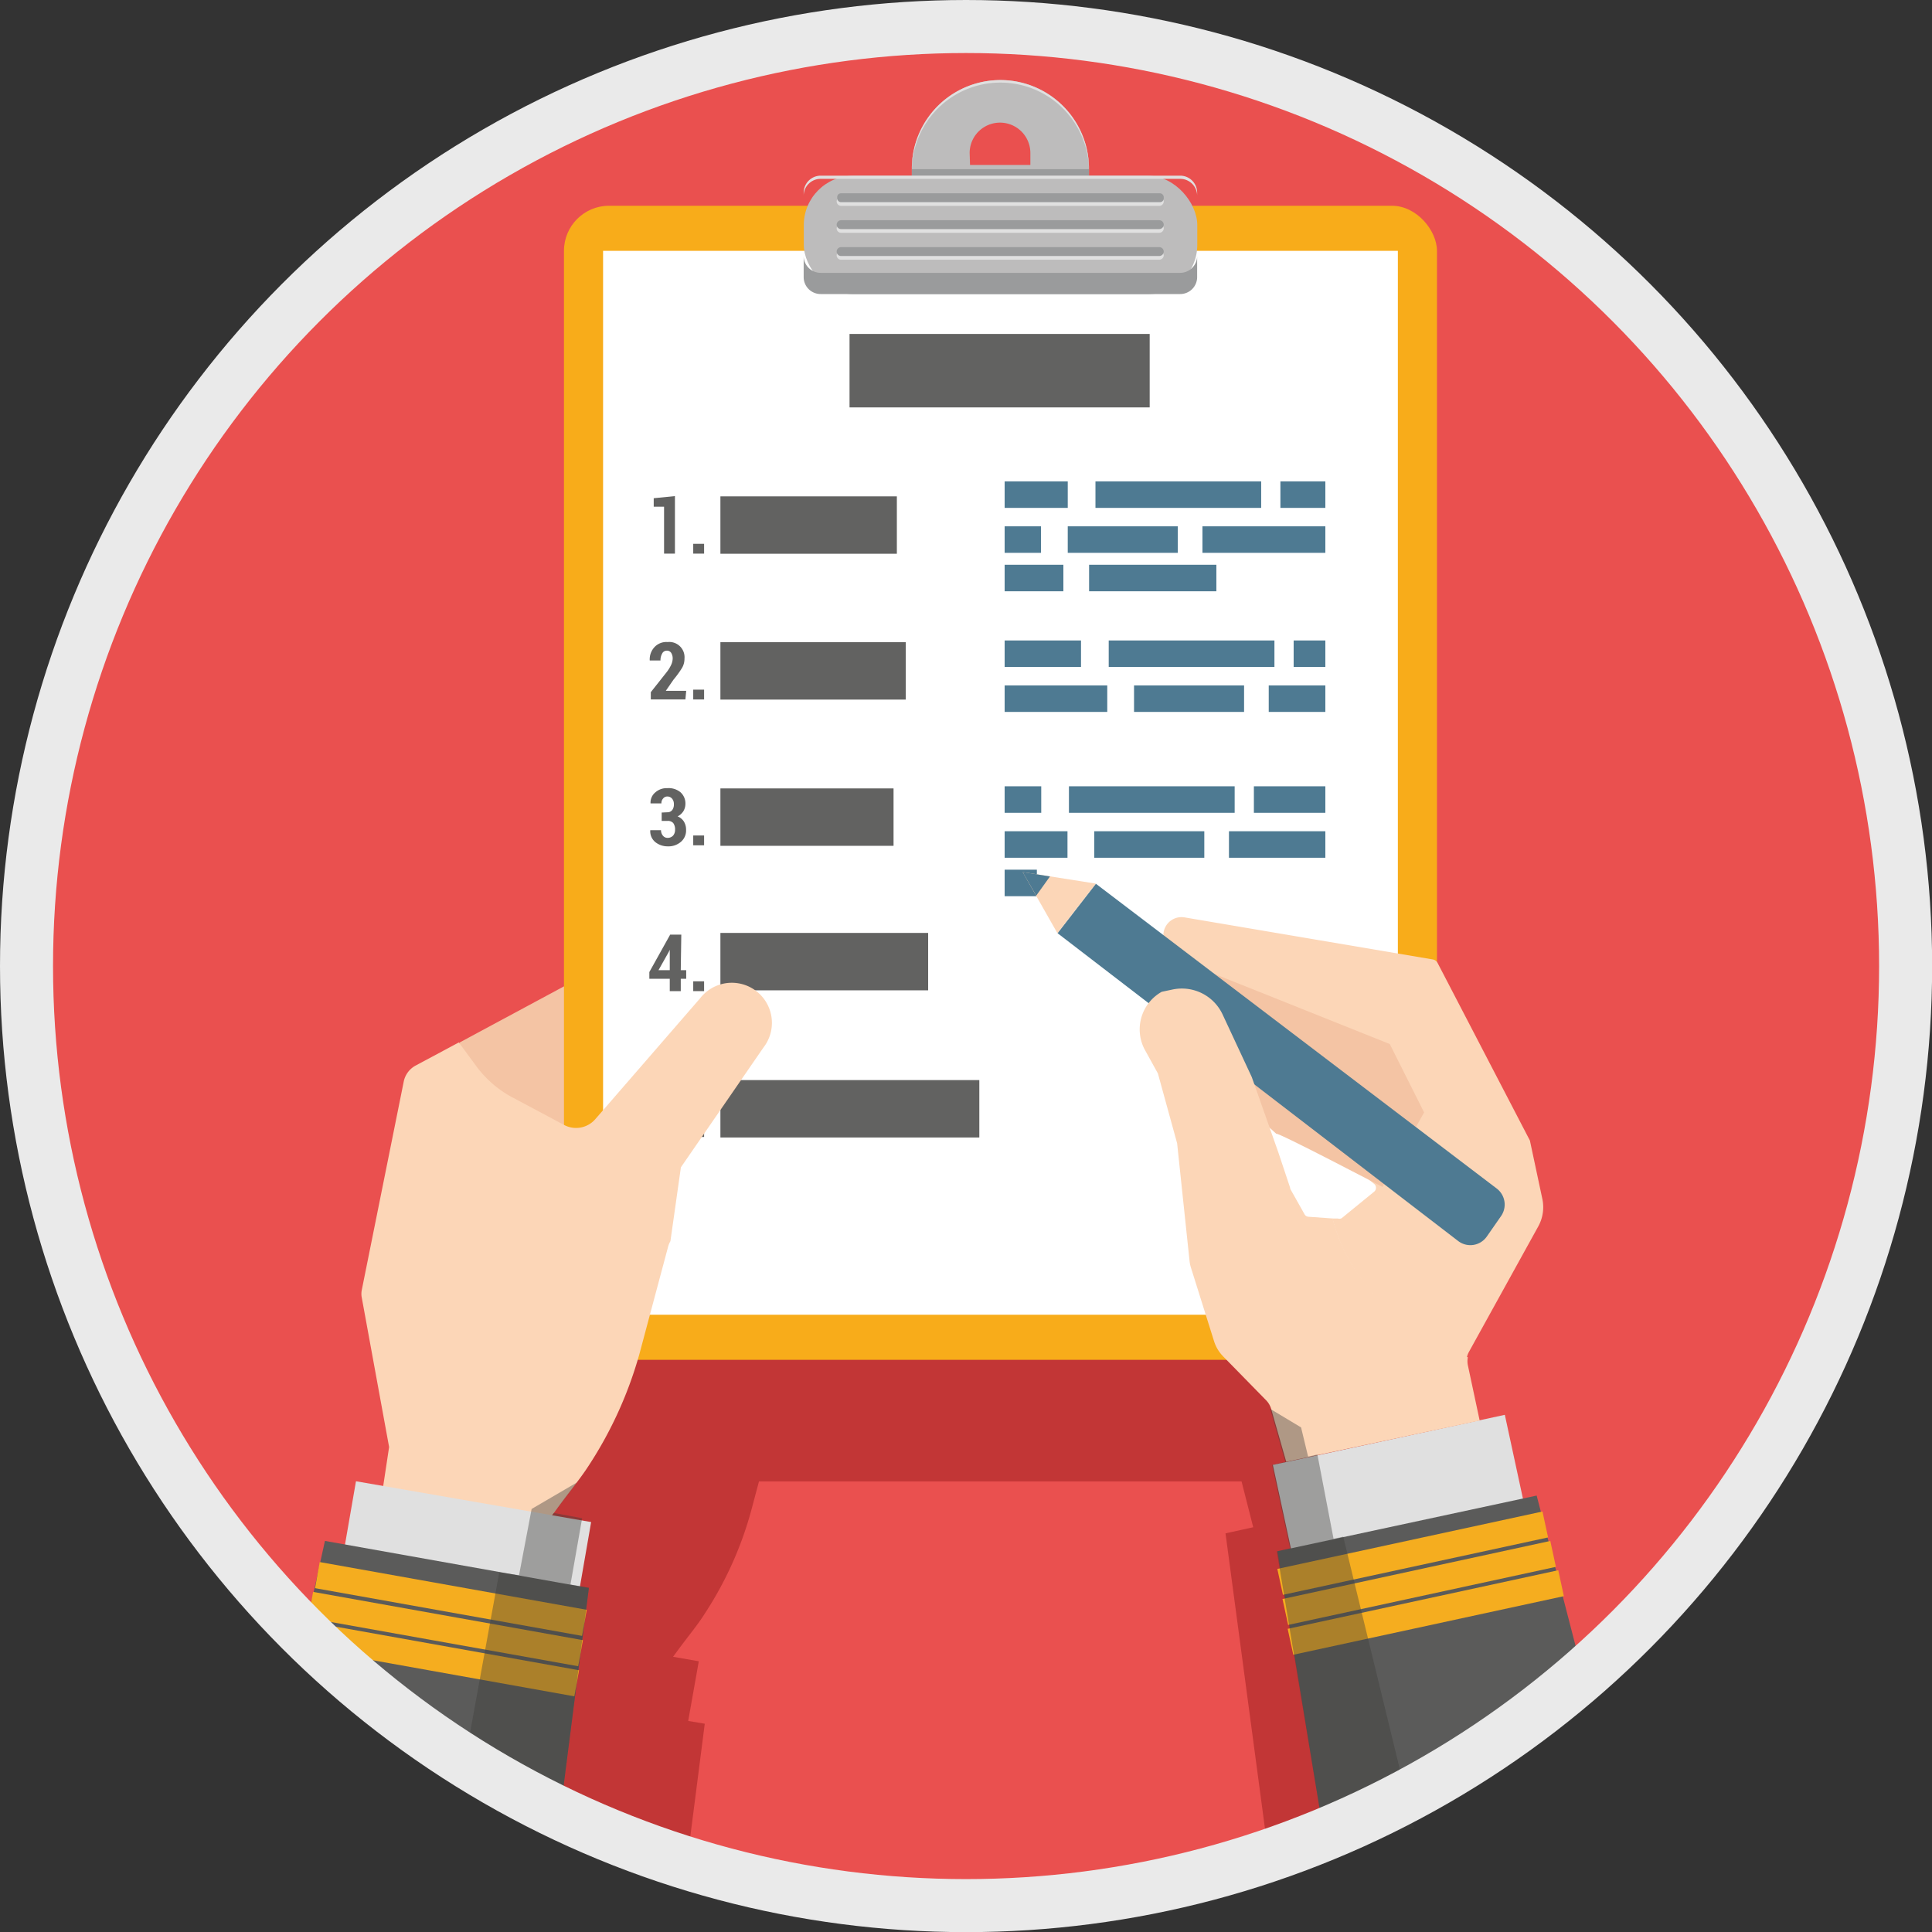 <svg xmlns="http://www.w3.org/2000/svg" viewBox="0 0 145.73 145.73"><rect x="0" y="0" width="145.73" height="145.73" fill="#333333" stroke="none"/><defs><style>.a{fill:#ea504f;}.b{fill:#f4c4a4;}.c{fill:#c23636;}.d{fill:#f8ac1a;}.e{fill:#fff;}.f{fill:#bdbcbc;}.g{fill:#e0e0e0;}.h{fill:#9a9b9c;}.i{fill:#626261;}.j,.m,.o,.q{fill:none;}.j{stroke:#4e7a92;}.j,.m,.q{stroke-miterlimit:10;}.j,.m{stroke-width:2px;}.k{fill:#fcd6b7;}.l{fill:#5b5b5a;}.m{stroke:#f5ad1f;}.n{fill:#3c3c3b;opacity:0.4;}.p{fill:#4e7a92;}.q{stroke:#eaeaea;stroke-width:4px;}</style></defs><title>G11_11</title><circle class="a" cx="72.87" cy="72.87" r="70.87"/><path class="b" d="M68.63,90.77l-.38-2.69A1.32,1.32,0,0,0,66.74,87l-.57-3.91a1.36,1.36,0,0,0-1.54-1.16l-.19,0-.5-3.51a2.21,2.21,0,0,0-2.51-1.87l-11.09,1.6a1.87,1.87,0,0,0-.59.2l-10,5.38L39,86.11l16.69,12.6A1.91,1.91,0,0,1,57,97.76l8.06-1.17a2.62,2.62,0,0,0,2.22-2.91l-.12-.91a.46.46,0,0,1,.37-.51A1.31,1.31,0,0,0,68.63,90.77Z" transform="translate(-5.09 -5.09)"/><path class="c" d="M115,107.73a1.39,1.39,0,0,1-.35-.41,1.28,1.28,0,0,1-.14-.37L113,99.64l-.5-2.3a2.65,2.65,0,0,0-1-1.58l-2.08-1.58V53.73a2.56,2.56,0,0,0-2.57-2.56H95.73v-.74a1,1,0,0,0-1-1H89.58v-.41a5,5,0,0,0-10.08,0v.41H74.32a1,1,0,0,0-1,1v.74H62.27a2.56,2.56,0,0,0-2.57,2.56v39l-.7.1a1.72,1.72,0,0,0-.54.18l-9.1,4.87-2.94,1.58a1.6,1.6,0,0,0-.83,1.11l-2.85,14.21a1.4,1.4,0,0,0,0,.54l1.87,10.19L44.23,128l-2.59-.46-.79,4.51-.63-.1-.89,4,4.8,3.11,7,3.83,5.94,1.42,1.18-9.2L57,134.9l.8-4.5-1.94-.34c1.25-1.72,1.77-2.27,2.42-3.3a27.27,27.27,0,0,0,3.45-7.64l.61-2.29H98.74l.88,3.46-2.09.46,3.15,23.57,20.79-11.94ZM86.27,48.17v.68H82.81v-.68a1.72,1.72,0,0,1,1.73-1.73,1.68,1.68,0,0,1,1.22.51A1.72,1.72,0,0,1,86.27,48.17Z" transform="translate(-5.09 -5.09)"/><rect class="d" x="42.54" y="15.52" width="65.85" height="87.05" rx="3.4"/><rect class="e" x="45.49" y="18.92" width="59.95" height="80.25"/><path class="f" d="M87.23,17.81a6.68,6.68,0,0,0-13.36,0v2.8H87.23v-2.8Zm-9-1.18a2.29,2.29,0,1,1,4.58,0v.91H78.26Z" transform="translate(-5.09 -5.09)"/><rect class="f" x="73.18" y="12.46" width="4.58" height="0.23"/><path class="g" d="M87.23,17.81a6.68,6.68,0,0,0-13.36,0V18a6.68,6.68,0,0,1,13.36,0v-.23Z" transform="translate(-5.09 -5.09)"/><path class="h" d="M87.23,18v2.65H73.87v-2.8H87.23Z" transform="translate(-5.09 -5.09)"/><rect class="f" x="60.63" y="13.26" width="29.68" height="8.93" rx="3.72"/><path class="g" d="M94.11,18.34H67a1.29,1.29,0,0,0-1.29,1.29v.23A1.28,1.28,0,0,1,67,18.58H94.11a1.28,1.28,0,0,1,1.28,1.28v-.23A1.28,1.28,0,0,0,94.11,18.34Z" transform="translate(-5.09 -5.09)"/><path class="h" d="M94.11,25.67H67a1.28,1.28,0,0,1-1.29-1.28V26A1.28,1.28,0,0,0,67,27.27H94.11A1.28,1.28,0,0,0,95.39,26v-1.6A1.28,1.28,0,0,1,94.11,25.67Z" transform="translate(-5.09 -5.09)"/><path class="g" d="M92.53,20.62h-24a.34.34,0,0,1-.33-.34h0a.33.33,0,0,1,.33-.33h24a.34.34,0,0,1,.34.33h0A.34.34,0,0,1,92.53,20.62Z" transform="translate(-5.09 -5.09)"/><path class="g" d="M92.53,22.65h-24a.33.33,0,0,1-.33-.33h0a.34.34,0,0,1,.33-.34h24a.34.34,0,0,1,.34.34h0A.34.34,0,0,1,92.53,22.65Z" transform="translate(-5.09 -5.09)"/><path class="g" d="M92.53,24.68h-24a.33.33,0,0,1-.33-.33h0a.33.33,0,0,1,.33-.33h24a.34.34,0,0,1,.34.33h0A.34.34,0,0,1,92.53,24.68Z" transform="translate(-5.09 -5.09)"/><rect class="h" x="63.15" y="14.58" width="24.63" height="0.67" rx="0.28"/><path class="h" d="M92.53,22.37h-24a.33.33,0,0,1-.33-.33h0a.34.34,0,0,1,.33-.34h24a.34.34,0,0,1,.34.34h0A.34.34,0,0,1,92.53,22.37Z" transform="translate(-5.09 -5.09)"/><path class="h" d="M92.53,24.4h-24a.33.33,0,0,1-.33-.33h0a.34.34,0,0,1,.33-.34h24a.34.34,0,0,1,.34.34h0A.34.34,0,0,1,92.53,24.4Z" transform="translate(-5.09 -5.09)"/><path class="i" d="M56,46.85h-.82V43.31l-.78,0v-.64l1.6-.16Z" transform="translate(-5.09 -5.09)"/><path class="i" d="M58.2,46.85h-.82v-.74h.82Z" transform="translate(-5.09 -5.09)"/><path class="i" d="M56.79,57.85H54.18V57.3l1.18-1.49a2.89,2.89,0,0,0,.36-.58,1.22,1.22,0,0,0,.11-.45.79.79,0,0,0-.11-.44.37.37,0,0,0-.33-.17.38.38,0,0,0-.35.21,1,1,0,0,0-.13.53H54.1v0a1.35,1.35,0,0,1,.35-1,1.22,1.22,0,0,1,1-.39,1.15,1.15,0,0,1,1.27,1.25,1.35,1.35,0,0,1-.19.71,7.84,7.84,0,0,1-.64.88l-.58.84h1.54Z" transform="translate(-5.09 -5.09)"/><path class="i" d="M58.2,57.85h-.82v-.74h.82Z" transform="translate(-5.09 -5.09)"/><path class="i" d="M55.42,66.36a.46.46,0,0,0,.37-.16.69.69,0,0,0,.13-.45.61.61,0,0,0-.13-.41.45.45,0,0,0-.37-.17.39.39,0,0,0-.31.15.51.51,0,0,0-.13.37h-.82a1,1,0,0,1,.36-.83,1.29,1.29,0,0,1,.9-.32,1.41,1.41,0,0,1,1,.31,1.13,1.13,0,0,1,.37.89,1.07,1.07,0,0,1-.16.55,1.13,1.13,0,0,1-.43.38,1,1,0,0,1,.47.38,1.16,1.16,0,0,1,.17.63,1.12,1.12,0,0,1-.39.91,1.44,1.44,0,0,1-1,.34,1.48,1.48,0,0,1-.93-.32,1.06,1.06,0,0,1-.38-.9h.81a.64.64,0,0,0,.14.41.44.44,0,0,0,.36.17.55.55,0,0,0,.41-.17.65.65,0,0,0,.15-.44.8.8,0,0,0-.14-.51.54.54,0,0,0-.42-.16H55v-.63Z" transform="translate(-5.09 -5.09)"/><path class="i" d="M58.2,68.85h-.82v-.74h.82Z" transform="translate(-5.09 -5.09)"/><path class="i" d="M56.44,78.27h.41v.65h-.41v.93h-.83v-.93H54.07l0-.51,1.57-2.82h.84Zm-1.68,0h.85V76.73h0l-.08.17Z" transform="translate(-5.09 -5.09)"/><path class="i" d="M58.2,79.85h-.82v-.74h.82Z" transform="translate(-5.09 -5.09)"/><path class="i" d="M54.23,89l.22-2.38h2.19v.66H55.13l-.1,1a.87.87,0,0,1,.27-.15.81.81,0,0,1,.35-.07,1,1,0,0,1,.83.36,1.73,1.73,0,0,1,.29,1.06,1.59,1.59,0,0,1-.32,1,1.19,1.19,0,0,1-1,.41,1.44,1.44,0,0,1-.93-.32,1,1,0,0,1-.37-.85v0l.8,0a.63.63,0,0,0,.13.43.46.46,0,0,0,.36.15.39.39,0,0,0,.37-.2,1.24,1.24,0,0,0,.11-.58,1.16,1.16,0,0,0-.13-.6.4.4,0,0,0-.38-.22.48.48,0,0,0-.31.09A.56.56,0,0,0,55,89Z" transform="translate(-5.09 -5.09)"/><path class="i" d="M58.2,90.85h-.82v-.74h.82Z" transform="translate(-5.09 -5.09)"/><line class="j" x1="80.54" y1="37.31" x2="75.78" y2="37.31"/><line class="j" x1="95.13" y1="37.31" x2="82.63" y2="37.31"/><line class="j" x1="99.97" y1="37.31" x2="96.58" y2="37.31"/><line class="j" x1="78.52" y1="40.7" x2="75.78" y2="40.7"/><line class="j" x1="88.84" y1="40.7" x2="80.54" y2="40.7"/><line class="j" x1="99.97" y1="40.7" x2="90.7" y2="40.7"/><line class="j" x1="80.21" y1="43.6" x2="75.78" y2="43.6"/><line class="j" x1="91.75" y1="43.6" x2="82.15" y2="43.6"/><line class="j" x1="81.54" y1="49.31" x2="75.78" y2="49.31"/><line class="j" x1="96.13" y1="49.31" x2="83.63" y2="49.31"/><line class="j" x1="99.97" y1="49.31" x2="97.58" y2="49.31"/><line class="j" x1="83.52" y1="52.7" x2="75.78" y2="52.7"/><line class="j" x1="93.84" y1="52.7" x2="85.54" y2="52.7"/><line class="j" x1="99.97" y1="52.7" x2="95.7" y2="52.7"/><line class="j" x1="78.54" y1="60.31" x2="75.78" y2="60.31"/><line class="j" x1="93.13" y1="60.31" x2="80.63" y2="60.31"/><line class="j" x1="99.97" y1="60.31" x2="94.58" y2="60.31"/><line class="j" x1="80.52" y1="63.7" x2="75.78" y2="63.7"/><line class="j" x1="90.84" y1="63.7" x2="82.54" y2="63.7"/><line class="j" x1="99.97" y1="63.7" x2="92.7" y2="63.7"/><line class="j" x1="78.21" y1="66.6" x2="75.78" y2="66.6"/><rect class="i" x="64.08" y="25.19" width="22.64" height="5.54"/><rect class="i" x="54.34" y="37.44" width="13.31" height="4.33"/><rect class="i" x="54.34" y="48.44" width="13.98" height="4.33"/><rect class="i" x="54.34" y="59.47" width="13.06" height="4.33"/><rect class="i" x="54.34" y="70.37" width="15.67" height="4.33"/><rect class="i" x="54.34" y="81.47" width="19.53" height="4.33"/><path class="k" d="M62.68,84.1a3,3,0,0,0-4.78-3.71L50,89.5a1.92,1.92,0,0,1-2.37.44l-3.9-2.08A8.2,8.2,0,0,1,41,85.49L39.7,83.72l-3.25,1.74a1.77,1.77,0,0,0-.91,1.23l-3.16,15.7a1.47,1.47,0,0,0,0,.59l2.06,11.26-1.14,7.54,12.93-1.69c1.85-2.6,2.47-3.21,3.3-4.5a30.29,30.29,0,0,0,3.81-8.44l2.14-8a1.7,1.7,0,0,1,.18-.44l.79-5.57Z" transform="translate(-5.09 -5.09)"/><rect class="g" x="37.12" y="111.47" width="5.06" height="18.1" transform="matrix(-0.17, 0.98, -0.98, -0.17, 160.14, 97.38)"/><path class="l" d="M29.6,121.32l-1.54,7a71.18,71.18,0,0,0,19.27,13.61l2.18-17.06Z" transform="translate(-5.09 -5.09)"/><line class="m" x1="23.94" y1="118.81" x2="44.08" y2="122.41"/><line class="m" x1="23.44" y1="121.06" x2="43.79" y2="124.7"/><line class="m" x1="22.95" y1="123.29" x2="43.5" y2="126.97"/><path class="n" d="M42.75,123.69l1.49.22.95-5,3.42-2-1.75,2.3,2.14.4-.88,5,1.39.24-2.18,17.06a71.75,71.75,0,0,1-7.17-4Z" transform="translate(-5.09 -5.09)"/><path class="o" d="M90.14,89.28l-.8,1a.39.39,0,0,0,.11.56l3.92,2.31.06,0L95.5,94a.34.34,0,0,0,.35,0l1.79-1.34a.38.38,0,0,0,.15-.24l.57-3.08a.39.39,0,0,0-.39-.45l-.48,0,.16.77-.16-.77-7.06.3A.36.36,0,0,0,90.14,89.28Z" transform="translate(-5.09 -5.09)"/><rect class="g" x="107.19" y="108.01" width="6.7" height="17.9" transform="translate(196.45 -20.86) rotate(77.81)"/><path class="k" d="M113.53,77.73a.51.51,0,0,0-.37-.27L94.45,74.29A1.37,1.37,0,0,0,92.89,76l.65,2.68a.65.65,0,0,1,0,.24l2.21-.09L108.89,84l2.41,4.8-1.83,3.29-1.1,2,.37.3a.38.38,0,0,1,0,.59l-2.45,2A.38.38,0,0,1,106,97l-.4,0c1.16,4.77,5.36,8.75,10.13,10.51a1.53,1.53,0,0,1,.14-.41l4-7.24,1.26-2.28a3,3,0,0,0,.3-2.05l-.94-4.41Z" transform="translate(-5.09 -5.09)"/><path class="l" d="M124.65,132,121,117.9l-19.55,4.2L105,143.77C112.32,143.33,117.74,134.69,124.65,132Z" transform="translate(-5.09 -5.09)"/><path class="b" d="M97.66,87.25l3.71,3.37c-.07-.23,8,4,8,4L112.51,89l-2.59-5.16L95.81,78.2l-2.37.1C93.43,78.69,97.66,87.25,97.66,87.25Z" transform="translate(-5.09 -5.09)"/><path class="p" d="M118,94.75l-30.25-23-2.89,3.73L115.08,98.7a1.51,1.51,0,0,0,2.16-.34l1.08-1.55A1.52,1.52,0,0,0,118,94.75Z" transform="translate(-5.09 -5.09)"/><polygon class="k" points="79.76 70.39 77.14 65.78 82.66 66.65 79.76 70.39"/><polygon class="p" points="77.14 65.78 78.16 67.56 79.2 66.11 77.14 65.78"/><line class="m" x1="96.56" y1="119.32" x2="116.56" y2="114.99"/><line class="m" x1="96.95" y1="121.59" x2="117.15" y2="117.21"/><line class="m" x1="97.34" y1="123.84" x2="117.75" y2="119.42"/><path class="k" d="M105.62,97l-1.83-.13a.37.37,0,0,1-.3-.19l-1.08-1.92,0-.06L101.51,92l-2-5.67-2.2-4.72a3.39,3.39,0,0,0-3.78-1.88l-.81.17a3.25,3.25,0,0,0-1.29,4.35l1,1.81,1.45,5.27.94,8.9a2.46,2.46,0,0,0,.1.47l1.75,5.57a2.85,2.85,0,0,0,.69,1.14l3.25,3.32a1.56,1.56,0,0,1,.36.62l1.14,4,14.59-3.11-.89-4.17a1.51,1.51,0,0,1,0-.6C111,105.71,106.78,101.73,105.62,97Z" transform="translate(-5.09 -5.09)"/><path class="n" d="M106.41,121l-.73.16-1.22-6.36-.7.16-.53-2.2-2.33-1.4,1.14,4-1,.23,1.36,6.29-1,.23L105,143.77c2.27-.14,4.53-.38,6.77-.74Z" transform="translate(-5.09 -5.09)"/><circle class="q" cx="72.87" cy="72.87" r="70.87"/></svg>